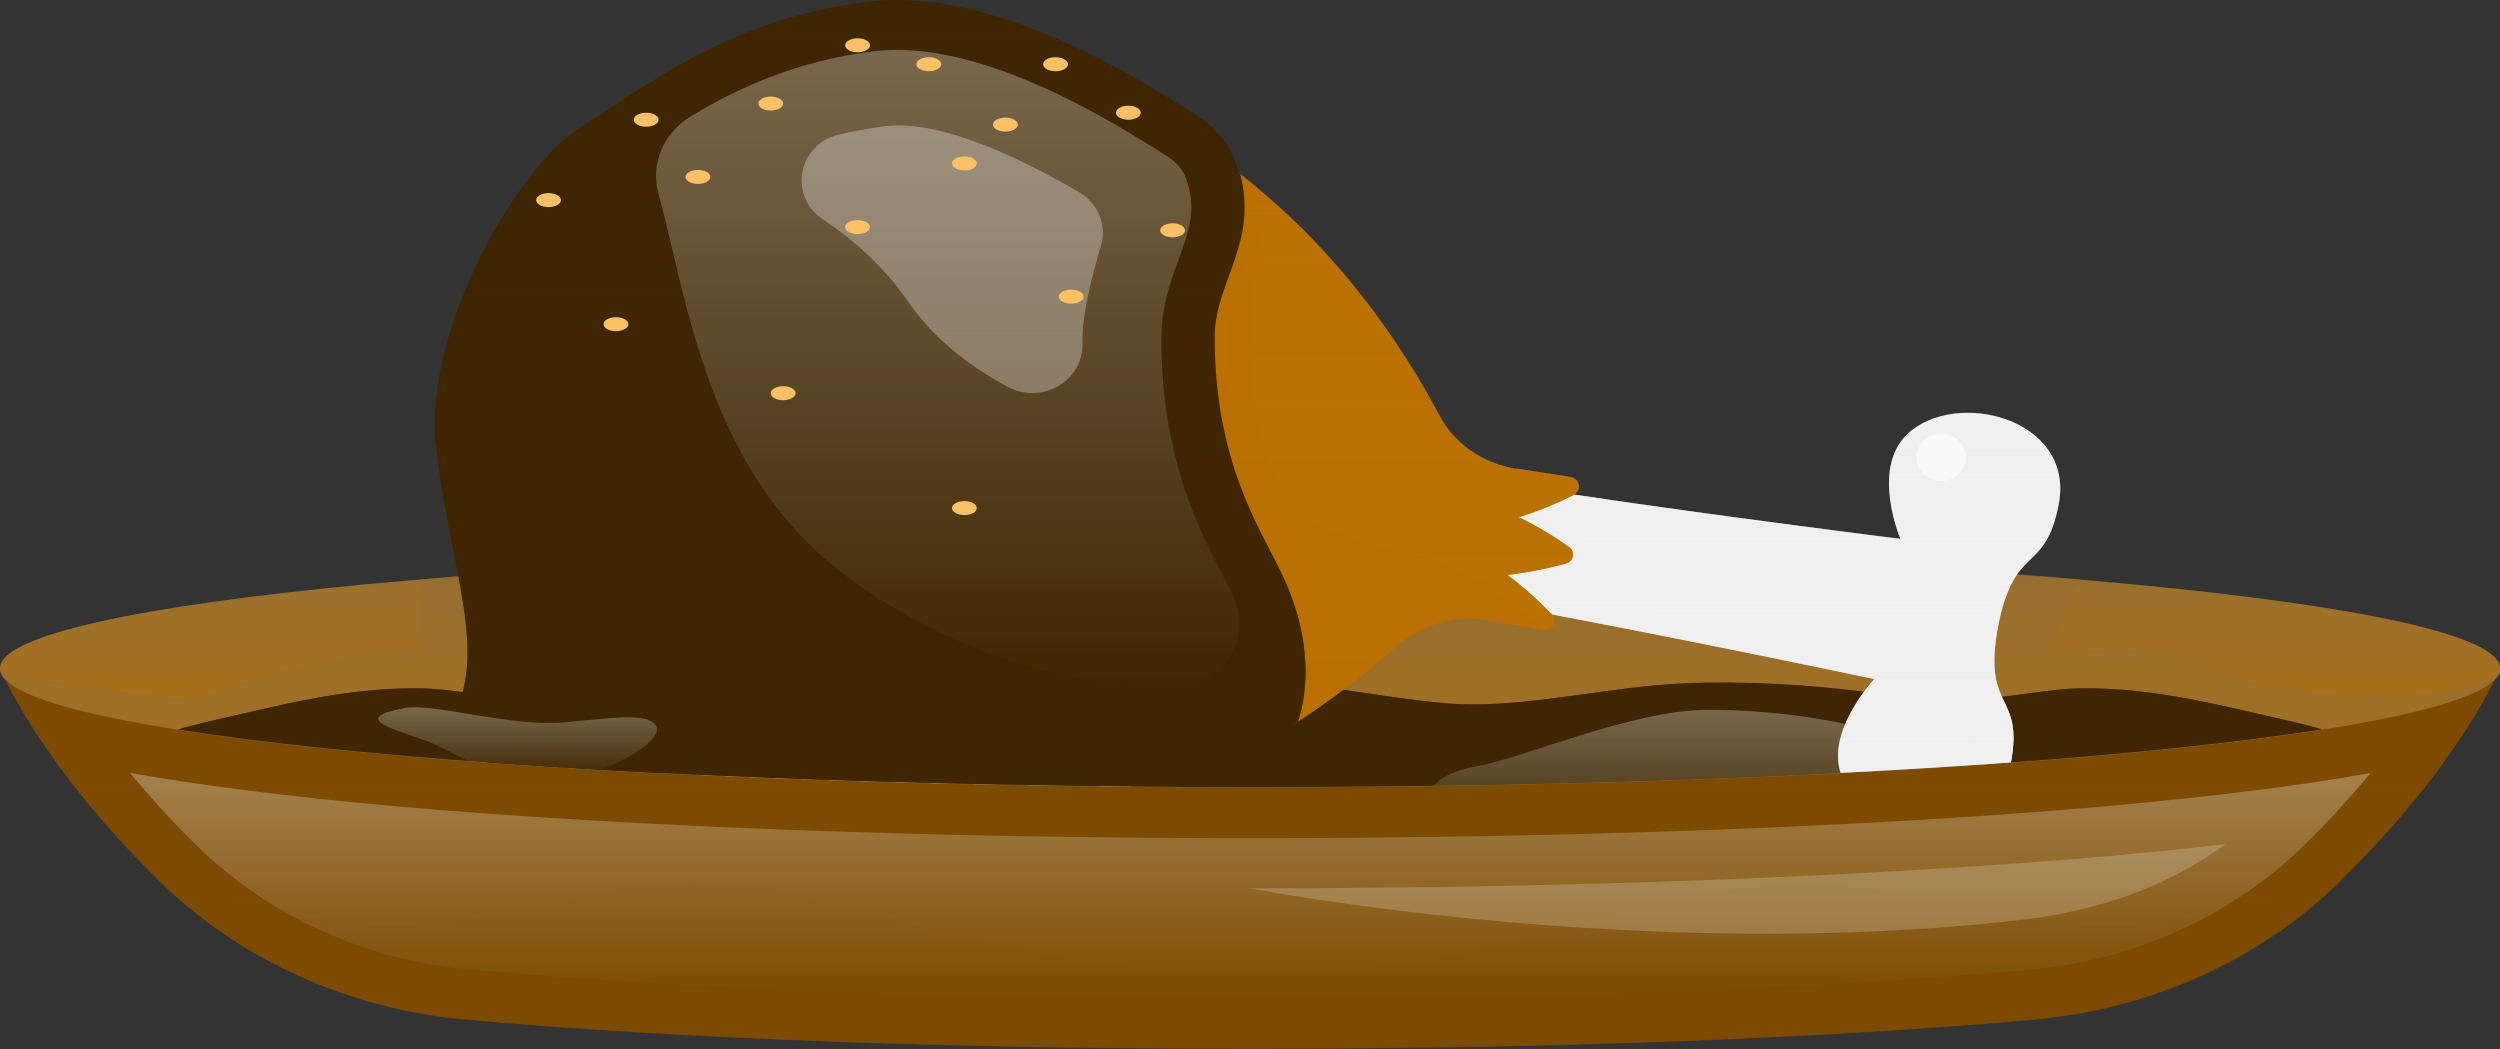 <?xml version="1.0" encoding="utf-8"?>
<!-- Generator: Adobe Illustrator 24.0.2, SVG Export Plug-In . SVG Version: 6.00 Build 0)  -->
<svg version="1.1" id="Capa_1" xmlns="http://www.w3.org/2000/svg" xmlns:xlink="http://www.w3.org/1999/xlink" x="0px" y="0px"
	 viewBox="0 0 463.5 194.5" style="enable-background:new 0 0 463.5 194.5;" xml:space="preserve">
<rect x="0" y="0" width="463.5" height="194.5" fill="#333333" stroke="none"/>
<style type="text/css">
	.st0{fill:#7D4B00;}
	.st1{opacity:0.7;fill:url(#SVGID_1_);enable-background:new    ;}
	.st2{opacity:0.5;fill:#7D4B00;enable-background:new    ;}
	.st3{opacity:0.3;fill:url(#SVGID_2_);enable-background:new    ;}
	.st4{opacity:0.2;fill:#FFFFFF;enable-background:new    ;}
	.st5{fill:#976F33;}
	.st6{opacity:0.7;fill:url(#SVGID_3_);enable-background:new    ;}
	.st7{opacity:0.5;fill:#976F33;enable-background:new    ;}
	.st8{clip-path:url(#SVGID_5_);}
	.st9{fill:#3F2600;}
	.st10{opacity:0.7;fill:url(#SVGID_6_);enable-background:new    ;}
	.st11{opacity:0.3;fill:url(#SVGID_7_);enable-background:new    ;}
	.st12{fill:#F0F0F0;}
	.st13{opacity:0.7;fill:url(#SVGID_8_);enable-background:new    ;}
	.st14{opacity:0.5;fill:#F0F0F0;enable-background:new    ;}
	.st15{opacity:0.6;fill:#FFFFFF;enable-background:new    ;}
	.st16{fill:#BB7100;}
	.st17{opacity:0.7;fill:url(#SVGID_9_);enable-background:new    ;}
	.st18{opacity:0.5;fill:#BB7100;enable-background:new    ;}
	.st19{opacity:0.7;fill:url(#SVGID_10_);enable-background:new    ;}
	.st20{opacity:0.3;fill:url(#SVGID_11_);enable-background:new    ;}
	.st21{opacity:0.3;fill:url(#SVGID_12_);enable-background:new    ;}
	.st22{opacity:0.3;fill:#FFFFFF;enable-background:new    ;}
	.st23{fill:#FCC066;}
</style>
<g>
	<g id="comida">
		<g>
			<g>
				<path class="st0" d="M463.5,123.9c0,0-7,17.3-29.4,39.2c-15.1,14.9-35.6,24-57.2,25.9c-27.9,2.5-75.5,5.4-145.2,5.4
					s-117.3-2.9-145.2-5.4c-21.7-1.9-42.1-11-57.2-25.9C7,141.2,0,123.9,0,123.9H463.5L463.5,123.9z"/>
				
					<linearGradient id="SVGID_1_" gradientUnits="userSpaceOnUse" x1="231.765" y1="-262.073" x2="231.765" y2="-191.503" gradientTransform="matrix(1 0 0 -1 0 -67.557)">
					<stop  offset="0" style="stop-color:#7D4B00"/>
					<stop  offset="1" style="stop-color:#7D4B00;stop-opacity:0"/>
				</linearGradient>
				<path class="st1" d="M463.5,123.9c0,0-7,17.3-29.4,39.2c-15.1,14.9-35.6,24-57.2,25.9c-27.9,2.5-75.5,5.4-145.2,5.4
					s-117.3-2.9-145.2-5.4c-21.7-1.9-42.1-11-57.2-25.9C7,141.2,0,123.9,0,123.9H463.5L463.5,123.9z"/>
				<path class="st2" d="M231.8,194.5c69.7,0,117.3-2.9,145.2-5.4c21.7-1.9,42.1-11,57.2-25.9c-0.1,0-15.1,5.9-37.7,8.2
					c-22.6,2.3-48.1-11.2-73.9-6.7c-28.6,4.9-47.3,15.6-90.8,15.6s-62.2-10.6-90.8-15.6c-25.8-4.4-51.2,9.1-73.9,6.7
					c-22.6-2.3-37.7-8.2-37.7-8.2c15.2,14.9,35.6,24,57.2,25.9C114.4,191.6,162.1,194.5,231.8,194.5L231.8,194.5z"/>
				
					<linearGradient id="SVGID_2_" gradientUnits="userSpaceOnUse" x1="231.735" y1="-210.813" x2="231.735" y2="-252.733" gradientTransform="matrix(1 0 0 -1 0 -67.557)">
					<stop  offset="0" style="stop-color:#FFFFFF"/>
					<stop  offset="1" style="stop-color:#FFFFFF;stop-opacity:0"/>
				</linearGradient>
				<path class="st3" d="M24.1,143.3c3.4,4.1,7.5,8.7,12.3,13.4c13.4,13.2,31.5,21.4,51.1,23.1c27.5,2.5,74.9,5.4,144.3,5.4
					s116.7-2.9,144.3-5.4c19.6-1.7,37.7-10,51.1-23.1c4.9-4.8,8.9-9.3,12.3-13.4c-11.4,2.1-27.2,4.2-49.2,6.2
					c-43.2,3.8-99.5,5.9-158.4,5.9s-115.2-2.1-158.4-5.9C51.2,147.5,35.4,145.3,24.1,143.3L24.1,143.3z"/>
				<path class="st4" d="M375.1,170.5c13.8-1.6,26.8-6.1,37.5-14c-6.6,0.8-13.8,1.5-21.5,2.2c-43.5,3.8-100.1,6-159.4,6
					C231.8,164.7,304.4,178.8,375.1,170.5L375.1,170.5z"/>
			</g>
			<g>
				<path class="st5" d="M463.5,123.9c0,12.2-103.8,22-231.8,22S0,136.1,0,123.9s103.8-22,231.8-22S463.5,111.8,463.5,123.9z"/>
				
					<linearGradient id="SVGID_3_" gradientUnits="userSpaceOnUse" x1="231.76" y1="-213.553" x2="231.76" y2="-169.453" gradientTransform="matrix(1 0 0 -1 0 -67.557)">
					<stop  offset="0" style="stop-color:#BB7100"/>
					<stop  offset="1" style="stop-color:#BB7100;stop-opacity:0"/>
				</linearGradient>
				<path class="st6" d="M463.5,123.9c0,12.2-103.8,22-231.8,22S0,136.1,0,123.9s103.8-22,231.8-22S463.5,111.8,463.5,123.9z"/>
				<path class="st7" d="M410.1,123.9c-12.5-5.9-29-2.5-29-2.5c0-6,2.3-10.5,4.6-14c-40.9-3.5-94.8-5.6-153.9-5.6
					S119,104,78.1,107.4c0.5,8-0.5,13.3-0.5,13.3c-20,0-41.3,9-41.3,9C11.9,127.9,0,124,0,124c0,12.2,103.8,22,231.8,22
					s231.8-9.9,231.8-22C454.8,131.9,422.6,129.8,410.1,123.9L410.1,123.9z"/>
			</g>
			<g>
				<defs>
					<path id="SVGID_4_" d="M374,106.5c2.8-4,6.1-4.1,7.7-13c3-16.1-19.4-21.5-28.2-12.9c-6.6,6.5-1.2,19.3-1.2,19.3
						s-30.7-3.8-60.5-8.2c1.5-0.8,1.1-3-0.7-3.3c-3.2-0.5-7.2-1.1-9.8-1.5c-0.1,0-0.2,0-0.3,0c-6.2-1-11.5-4.8-14.2-10
						c-6.5-12.3-18.3-30.3-37.1-44.8c-0.2-0.6-0.3-1.3-0.6-1.9c-1.3-3.6-3.9-6.7-7.2-8.8c-11.9-7.5-38.1-23.9-61.2-21.1
						c-26.7,3.3-42.5,16.8-53.4,23.4c-10.9,6.6-28.8,36.5-26.7,58.5c0.8,8.8,2.8,17.1,4.2,24.7C33.1,110.9,0,117.1,0,123.9
						c0,12.2,103.8,22,231.8,22s231.8-9.9,231.8-22C463.5,116.9,428.4,110.6,374,106.5L374,106.5z"/>
				</defs>
				<clipPath id="SVGID_5_">
					<use xlink:href="#SVGID_4_"  style="overflow:visible;"/>
				</clipPath>
				<g class="st8">
					<g>
						<path class="st9" d="M444.8,140.1c-3.7,0.4-7.2-2.1-10.4-3.5c-3.3-1.4-7.2-2.3-10.7-3.1c-12.4-2.8-23.9-5.9-37.2-5.9
							c-7.2,0-14.1,2-21.4,1.9c-6.4,0-12.3-0.3-18.4-1.1c-11.2-1.5-23.5-2.2-34.7-1.7c-13.3,0.6-25.9,3.9-39.3,3.9
							c-10.5,0-30.5-4.5-41-4.5s-30.5,4.5-41,4.5c-13.4,0-26-3.3-39.3-3.9c-11.3-0.5-23.6,0.2-34.7,1.7c-6.1,0.8-12,1.1-18.4,1.1
							c-7.3,0-14.1-1.9-21.3-1.9c-13.3,0-24.8,3.1-37.2,5.9c-3.4,0.8-7.3,1.7-10.7,3.1c-3.3,1.4-6.7,3.9-10.4,3.5
							c0,0,62.7,40.8,213.1,40.8S444.8,140.1,444.8,140.1L444.8,140.1z"/>
						
							<linearGradient id="SVGID_6_" gradientUnits="userSpaceOnUse" x1="231.77" y1="-247.763" x2="231.77" y2="-63.123" gradientTransform="matrix(1 0 0 -1 0 -67.557)">
							<stop  offset="0" style="stop-color:#3F2600"/>
							<stop  offset="1" style="stop-color:#3F2600;stop-opacity:0"/>
						</linearGradient>
						<path class="st10" d="M444.8,140.1c-3.7,0.4-7.2-2.1-10.4-3.5c-3.3-1.4-7.2-2.3-10.7-3.1c-12.4-2.8-23.9-5.9-37.2-5.9
							c-7.2,0-14.1,2-21.4,1.9c-6.4,0-12.3-0.3-18.4-1.1c-11.2-1.5-23.5-2.2-34.7-1.7c-13.3,0.6-25.9,3.9-39.3,3.9
							c-10.5,0-30.5-4.5-41-4.5s-30.5,4.5-41,4.5c-13.4,0-26-3.3-39.3-3.9c-11.3-0.5-23.6,0.2-34.7,1.7c-6.1,0.8-12,1.1-18.4,1.1
							c-7.3,0-14.1-1.9-21.3-1.9c-13.3,0-24.8,3.1-37.2,5.9c-3.4,0.8-7.3,1.7-10.7,3.1c-3.3,1.4-6.7,3.9-10.4,3.5
							c0,0,62.7,40.8,213.1,40.8S444.8,140.1,444.8,140.1L444.8,140.1z"/>
						
							<linearGradient id="SVGID_7_" gradientUnits="userSpaceOnUse" x1="312.412" y1="-199.133" x2="312.412" y2="-224.603" gradientTransform="matrix(1 0 0 -1 0 -67.557)">
							<stop  offset="0" style="stop-color:#FFFFFF"/>
							<stop  offset="1" style="stop-color:#FFFFFF;stop-opacity:0"/>
						</linearGradient>
						<path class="st11" d="M316.7,131.6c-14.1,0-34.3,9-43.1,10.5c-8.8,1.6-11.9,6.5-3.3,11s29.2,5.7,46.4,0.6
							c17.2-5.2,42.9-6.6,42.9-11.3S338.6,131.6,316.7,131.6L316.7,131.6z"/>
					</g>
					<g>
						<g>
							<path class="st12" d="M89.4,69.2c-7.5,40.2,20.9,78.3,72.8,82.9c44.9,4,79.7-21.5,94.5-34.7c5.4-4.8,12.8-6.8,20.1-5.5
								c32.5,5.9,70.7,14,70.7,14s-9.7,10.3-5.8,18.5c5.2,10.9,28.1,13.2,31.1-2.9c2.5-13.3-5.3-9.4-2.4-25.2
								c2.9-15.7,8.8-9.6,11.3-22.9c3-16.1-19.4-21.5-28.2-12.9c-6.6,6.5-1.2,19.3-1.2,19.3s-38.8-4.8-71.4-9.8
								c-7.3-1.1-13.6-5.4-16.9-11.7c-9.2-17.3-32.7-52.5-76.3-63.4C137.2,2.4,96.9,29,89.4,69.2L89.4,69.2z"/>
							
								<linearGradient id="SVGID_8_" gradientUnits="userSpaceOnUse" x1="235.127" y1="-220.654" x2="235.127" y2="-79.401" gradientTransform="matrix(1 0 0 -1 0 -67.557)">
								<stop  offset="0" style="stop-color:#F0F0F0"/>
								<stop  offset="1" style="stop-color:#F0F0F0;stop-opacity:0"/>
							</linearGradient>
							<path class="st13" d="M89.4,69.2c-7.5,40.2,20.9,78.3,72.8,82.9c44.9,4,79.7-21.5,94.5-34.7c5.4-4.8,12.8-6.8,20.1-5.5
								c32.5,5.9,70.7,14,70.7,14s-9.7,10.3-5.8,18.5c5.2,10.9,28.1,13.2,31.1-2.9c2.5-13.3-5.3-9.4-2.4-25.2
								c2.9-15.7,8.8-9.6,11.3-22.9c3-16.1-19.4-21.5-28.2-12.9c-6.6,6.5-1.2,19.3-1.2,19.3s-38.8-4.8-71.4-9.8
								c-7.3-1.1-13.6-5.4-16.9-11.7c-9.2-17.3-32.7-52.5-76.3-63.4C137.2,2.4,96.9,29,89.4,69.2L89.4,69.2z"/>
							<path class="st14" d="M374.3,106.1L374.3,106.1c-16.4,16.6-3.6,30-12.4,37.1c-10.5,8.4-20.2,1.2-20.2,1.2
								c5.2,10.9,28.1,13.2,31.1-2.9c2.5-13.3-5.3-9.4-2.4-25.2C371.5,110.8,372.9,108,374.3,106.1L374.3,106.1z"/>
							<path class="st14" d="M284.9,107.6c0,0,4.9-0.5,10.8-2.1c1.5-0.4,1.8-2.3,0.6-3.1c-4.9-3.5-9.3-5.5-9.3-5.5
								c4.4-1.4,7.8-2.9,10.3-4.2c0.1,0,0.2-0.1,0.3-0.2c-5.6-0.8-11.2-1.6-16.6-2.5c-7.3-1.1-13.6-5.4-16.9-11.7
								c-9.2-17.3-32.7-52.5-76.3-63.4c-21.3-5.3-40.8-3.6-56.8,3.1c-2.1,1-4.1,2.1-6,3.3c-17.6,10.8-29.4,27.9-33.2,48.2
								c-3.8,20.3,1.2,40.3,13.9,56.1c1.2,1.5,2.5,2.9,3.8,4.3c12.6,11.9,30.6,20.1,52.9,22.1c44.9,4,79.7-21.5,94.5-34.7
								c5.4-4.8,12.8-6.8,20.1-5.5c32.5,5.9,70.7,14,70.7,14L284.9,107.6L284.9,107.6z"/>
							<path class="st15" d="M364.5,84.8c0,2.4-2.1,4.4-4.6,4.4s-4.6-2-4.6-4.4s2.1-4.4,4.6-4.4S364.5,82.4,364.5,84.8z"/>
						</g>
						<g>
							<path class="st16" d="M279.5,106.6c0,0,4.9-0.5,10.8-2.1c1.5-0.4,1.8-2.3,0.6-3.1c-4.9-3.5-9.3-5.5-9.3-5.5
								c4.4-1.4,7.8-2.9,10.3-4.2c1.6-0.8,1.2-3-0.6-3.3c-3.2-0.5-7.2-1.1-9.8-1.5c-0.1,0-0.2,0-0.3,0c-6.2-1-11.5-4.8-14.2-10
								c-10.4-19.6-34.4-54-78.4-65c-25.3-6.3-49.8-3.3-69.1,8.5C101.8,31.2,90,48.3,86.2,68.7c-3.8,20.3,1.2,40.3,13.9,56.1
								c12.3,15.3,31,25.6,53.2,29.3c2.8,0.5,5.7,0.8,8.6,1.1c45.3,4,80.3-20.5,97.1-35.5c4.6-4.1,11.1-5.8,17.2-4.7
								c3.2,0.6,6.4,1.2,9.7,1.8c1.8,0.3,2.9-1.6,1.8-2.9C285.8,111.9,283.1,109.3,279.5,106.6L279.5,106.6z"/>
							
								<linearGradient id="SVGID_9_" gradientUnits="userSpaceOnUse" x1="188.866" y1="-223.216" x2="188.866" y2="-76.313" gradientTransform="matrix(1 0 0 -1 0 -67.557)">
								<stop  offset="0" style="stop-color:#BB7100"/>
								<stop  offset="1" style="stop-color:#BB7100;stop-opacity:0"/>
							</linearGradient>
							<path class="st17" d="M279.5,106.6c0,0,4.9-0.5,10.8-2.1c1.5-0.4,1.8-2.3,0.6-3.1c-4.9-3.5-9.3-5.5-9.3-5.5
								c4.4-1.4,7.8-2.9,10.3-4.2c1.6-0.8,1.2-3-0.6-3.3c-3.2-0.5-7.2-1.1-9.8-1.5c-0.1,0-0.2,0-0.3,0c-6.2-1-11.5-4.8-14.2-10
								c-10.4-19.6-34.4-54-78.4-65c-25.3-6.3-49.8-3.3-69.1,8.5C101.8,31.2,90,48.3,86.2,68.7c-3.8,20.3,1.2,40.3,13.9,56.1
								c12.3,15.3,31,25.6,53.2,29.3c2.8,0.5,5.7,0.8,8.6,1.1c45.3,4,80.3-20.5,97.1-35.5c4.6-4.1,11.1-5.8,17.2-4.7
								c3.2,0.6,6.4,1.2,9.7,1.8c1.8,0.3,2.9-1.6,1.8-2.9C285.8,111.9,283.1,109.3,279.5,106.6L279.5,106.6z"/>
							<path class="st18" d="M246.6,98.3c-13.6-5.7-16.8-28.4-13.7-49.2c0.8-5.4,0.4-10.5-0.7-15.1c-11.6-9.5-26-17.7-43.7-22.1
								c-25.3-6.3-49.8-3.3-69.1,8.5C101.8,31.2,90,48.3,86.2,68.6c-3.8,20.3,1.2,40.3,13.9,56.1c12.3,15.3,31,25.6,53.2,29.3
								c2.8,0.5,5.7,0.8,8.6,1.1c45.3,4,80.3-20.5,97.1-35.5c4.6-4.1,11.1-5.8,17.2-4.7c3.2,0.6,6.4,1.2,9.7,1.8
								C268.4,100.1,260.2,104,246.6,98.3L246.6,98.3z"/>
						</g>
						<path class="st9" d="M229.3,30.2c-1.3-3.6-3.9-6.7-7.2-8.8c-11.9-7.5-38.1-23.9-61.2-21.1c-26.7,3.3-42.5,16.8-53.4,23.4
							c-10.9,6.6-28.8,36.5-26.7,58.5s11.1,41.2,1.6,52.6c0,0,21.3,21.3,62.7,30.3c41.4,9.1,80-19.7,95.5-31.3
							c0,0,4.8-11.5-3.1-27.7c-3.9-8.1-12.3-20.5-12.3-43.5C225.1,52,234.2,44.3,229.3,30.2L229.3,30.2z"/>
						
							<linearGradient id="SVGID_10_" gradientUnits="userSpaceOnUse" x1="161.246" y1="-247.763" x2="161.246" y2="-63.123" gradientTransform="matrix(1 0 0 -1 0 -67.557)">
							<stop  offset="0" style="stop-color:#3F2600"/>
							<stop  offset="1" style="stop-color:#3F2600;stop-opacity:0"/>
						</linearGradient>
						<path class="st19" d="M229.3,30.2c-1.3-3.6-3.9-6.7-7.2-8.8c-11.9-7.5-38.1-23.9-61.2-21.1c-26.7,3.3-42.5,16.8-53.4,23.4
							c-10.9,6.6-28.8,36.5-26.7,58.5s11.1,41.2,1.6,52.6c0,0,21.3,21.3,62.7,30.3c41.4,9.1,80-19.7,95.5-31.3
							c0,0,4.8-11.5-3.1-27.7c-3.9-8.1-12.3-20.5-12.3-43.5C225.1,52,234.2,44.3,229.3,30.2L229.3,30.2z"/>
						
							<linearGradient id="SVGID_11_" gradientUnits="userSpaceOnUse" x1="95.996" y1="-198.724" x2="95.996" y2="-211.853" gradientTransform="matrix(1 0 0 -1 0 -67.557)">
							<stop  offset="0" style="stop-color:#FFFFFF"/>
							<stop  offset="1" style="stop-color:#FFFFFF;stop-opacity:0"/>
						</linearGradient>
						<path class="st20" d="M74.8,131.3c5.6-1.1,19.8,3.6,30.1,2.6s15.3-1.7,16.8,0.8c1.5,2.5-9.1,9.6-20.2,9.6s-15.9-4.2-21.4-6.5
							C74.7,135.5,63.9,133.4,74.8,131.3L74.8,131.3z"/>
						
							<linearGradient id="SVGID_12_" gradientUnits="userSpaceOnUse" x1="175.749" y1="-76.902" x2="175.749" y2="-195.619" gradientTransform="matrix(1 0 0 -1 0 -67.557)">
							<stop  offset="0" style="stop-color:#FFFFFF"/>
							<stop  offset="1" style="stop-color:#FFFFFF;stop-opacity:0"/>
						</linearGradient>
						<path class="st21" d="M157.3,107.1c21,15.4,42.8,19.7,58.1,20.9c10,0.8,17.4-9,13.2-17.6c0-0.1-0.1-0.2-0.1-0.3
							c-0.5-1-1.1-2.1-1.7-3.2c-4.3-8.2-11.5-22-11.5-44.2c0-5.7,1.7-10.4,3.2-14.6c2-5.4,3.4-9.3,1.4-15c-0.5-1.5-1.7-2.9-3.3-4
							c-10.4-6.6-34.9-22-54.6-19.6c-14.3,1.8-25,6.7-33.8,12c-5.2,3.1-7.7,8.9-6.1,14.5C127.5,55.5,131,87.8,157.3,107.1
							L157.3,107.1z"/>
						<path class="st22" d="M168.2,55.7c4.4,6.5,10.8,11.8,18.6,16c6.3,3.4,13.9-1,13.9-7.8c0-0.4,0-0.8,0-1.2
							c0-4.8,1.9-12,3.4-17.1c1.2-3.8-0.5-7.9-4.1-10c-10.3-6-25.4-13.5-36-12.2c-3.1,0.4-6,1-8.7,1.6c-7.5,2-9.1,11.5-2.7,15.7
							C158,44.3,163.7,49.2,168.2,55.7L168.2,55.7z"/>
						<g>
							<path class="st23" d="M161.3,8.4c0,0.7-1,1.3-2.3,1.3s-2.3-0.6-2.3-1.3s1-1.3,2.3-1.3S161.3,7.7,161.3,8.4z"/>
							<ellipse class="st23" cx="172.2" cy="11.9" rx="2.3" ry="1.3"/>
							<path class="st23" d="M145.2,19.2c0,0.7-1,1.3-2.3,1.3s-2.3-0.6-2.3-1.3s1-1.3,2.3-1.3S145.2,18.5,145.2,19.2z"/>
							<ellipse class="st23" cx="119.8" cy="22.2" rx="2.3" ry="1.3"/>
							<path class="st23" d="M116.5,60.1c0,0.7-1,1.3-2.3,1.3s-2.3-0.6-2.3-1.3s1-1.3,2.3-1.3S116.5,59.4,116.5,60.1z"/>
							<path class="st23" d="M131.7,32.8c0,0.7-1,1.3-2.3,1.3s-2.3-0.6-2.3-1.3s1-1.3,2.3-1.3S131.7,32.1,131.7,32.8z"/>
							<ellipse class="st23" cx="145.2" cy="72.9" rx="2.3" ry="1.3"/>
							<ellipse class="st23" cx="101.7" cy="37.1" rx="2.3" ry="1.3"/>
							<path class="st23" d="M161.3,42.1c0,0.7-1,1.3-2.3,1.3s-2.3-0.6-2.3-1.3s1-1.3,2.3-1.3S161.3,41.4,161.3,42.1z"/>
							<path class="st23" d="M181.1,30.3c0,0.7-1,1.3-2.3,1.3s-2.3-0.6-2.3-1.3s1-1.3,2.3-1.3S181.1,29.6,181.1,30.3z"/>
							<path class="st23" d="M181.1,94.2c0,0.7-1,1.3-2.3,1.3s-2.3-0.6-2.3-1.3s1-1.3,2.3-1.3S181.1,93.5,181.1,94.2z"/>
							<ellipse class="st23" cx="186.4" cy="23.1" rx="2.3" ry="1.3"/>
							<ellipse class="st23" cx="198.6" cy="55" rx="2.3" ry="1.3"/>
							<ellipse class="st23" cx="195.7" cy="11.9" rx="2.3" ry="1.3"/>
							<ellipse class="st23" cx="209.2" cy="20.9" rx="2.3" ry="1.3"/>
							<path class="st23" d="M219.7,42.7c0,0.7-1,1.3-2.3,1.3s-2.3-0.6-2.3-1.3s1-1.3,2.3-1.3S219.7,42,219.7,42.7z"/>
						</g>
					</g>
				</g>
			</g>
		</g>
	</g>
</g>
</svg>
